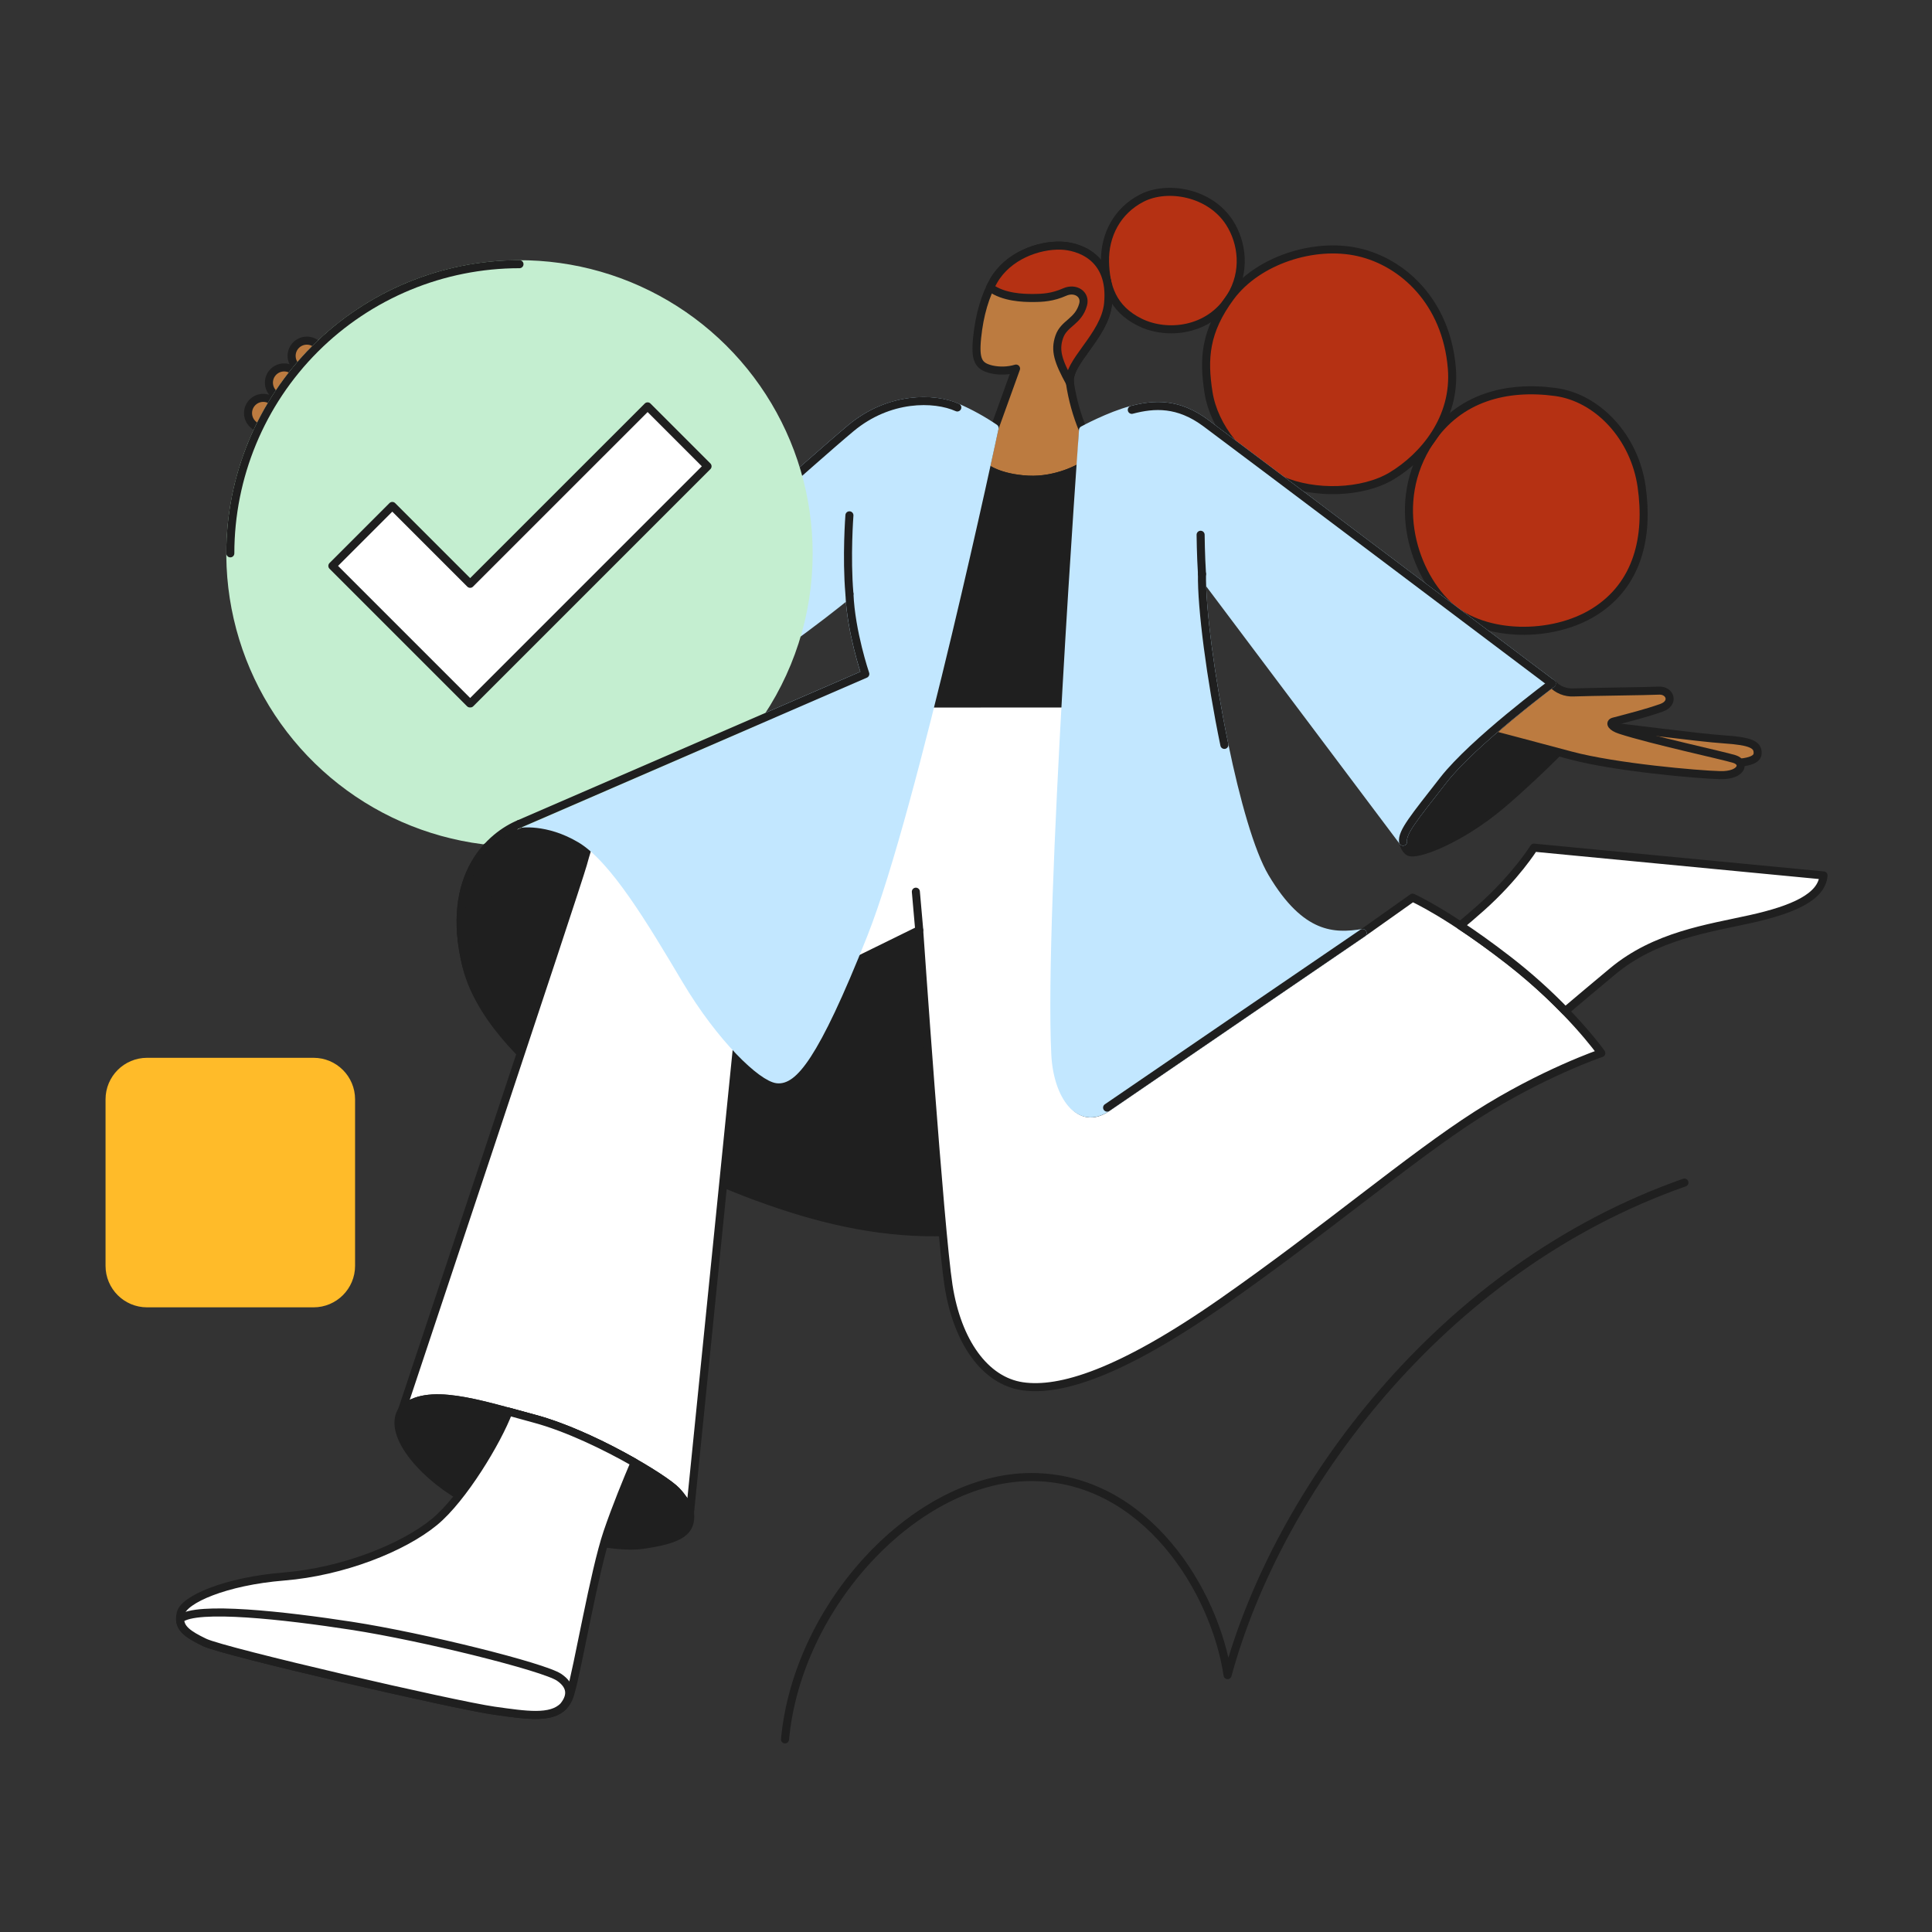 <svg width="1080" height="1080" viewBox="0 0 1080 1080" fill="none" xmlns="http://www.w3.org/2000/svg">
<rect x="0" y="0" width="1080" height="1080" fill="#333333" stroke="none"/>
<g clip-path="url(#clip0_703_93)">
<path d="M175.28 593.57H82.21C70.634 593.57 61.25 602.954 61.25 614.53V707.6C61.25 719.176 70.634 728.56 82.21 728.56H175.28C186.856 728.56 196.24 719.176 196.24 707.6V614.53C196.24 602.954 186.856 593.57 175.28 593.57Z" fill="#FFBB29" stroke="#FFBB29" stroke-width="4.5" stroke-miterlimit="10"/>
<path d="M147.16 239.43C151.86 239.43 155.67 235.62 155.67 230.92C155.67 226.22 151.86 222.41 147.16 222.41C142.46 222.41 138.65 226.22 138.65 230.92C138.65 235.62 142.46 239.43 147.16 239.43Z" fill="#BC7B40" stroke="#1F1F1F" stroke-width="4.5" stroke-linecap="round" stroke-linejoin="round"/>
<path d="M158.84 222.41C163.54 222.41 167.35 218.6 167.35 213.9C167.35 209.2 163.54 205.39 158.84 205.39C154.14 205.39 150.33 209.2 150.33 213.9C150.33 218.6 154.14 222.41 158.84 222.41Z" fill="#BC7B40" stroke="#1F1F1F" stroke-width="4.5" stroke-linecap="round" stroke-linejoin="round"/>
<path d="M171.53 207.44C176.23 207.44 180.04 203.63 180.04 198.93C180.04 194.23 176.23 190.42 171.53 190.42C166.83 190.42 163.02 194.23 163.02 198.93C163.02 203.63 166.83 207.44 171.53 207.44Z" fill="#BC7B40" stroke="#1F1F1F" stroke-width="4.5" stroke-linecap="round" stroke-linejoin="round"/>
<path d="M867.46 382.07C867.46 382.07 823.56 414.66 806.94 435.94C790.32 457.22 783.76 465.08 784.31 470.41C784.86 473.15 785.96 475.09 787.43 476.07C791.43 478.73 816.25 469.42 839.3 449.91C862.35 430.4 887.63 403.79 888.08 402.5C888.53 401.21 867.46 382.07 867.46 382.07Z" fill="#1F1F1F" stroke="#1F1F1F" stroke-width="4.5" stroke-linecap="round" stroke-linejoin="round"/>
<path d="M799.29 246.72C815.58 222.12 842.19 215.46 869.45 219.12C893.2 222.31 913.73 244.39 917.67 272C921.67 299.93 915.67 326.87 891.07 342.16C867.72 356.67 830.21 356.46 810.59 339.16C790.97 321.86 776.37 281.34 799.29 246.72Z" fill="#B53113" stroke="#1F1F1F" stroke-width="4.5" stroke-linecap="round" stroke-linejoin="round"/>
<path d="M896.06 405.68C905.94 406.54 948.93 412.33 963.9 413.33C978.87 414.33 982.85 416.33 982.52 421.33C982.19 426.33 971.88 426.98 956.91 426.65C942.85 426.34 909.69 425.32 899.38 422.65C889.07 419.98 888.41 405.01 896.06 405.68Z" fill="#BC7B40" stroke="#1F1F1F" stroke-width="4.5" stroke-linecap="round" stroke-linejoin="round"/>
<path d="M638.34 110.71C652.64 103.4 676.34 107.54 687.22 124.35C694.54 135.65 696.53 151.95 687.89 165.92C675.89 185.37 652.3 187.53 637.34 180.22C621.49 172.46 618.02 159.6 617.72 146.3C617.39 131.67 624.36 117.86 638.34 110.71Z" fill="#B53113" stroke="#1F1F1F" stroke-width="4.5" stroke-linecap="round" stroke-linejoin="round"/>
<path d="M687.89 165.92C702.94 145.61 734.44 135.32 759.38 140.98C784.32 146.64 808.55 168.98 811.59 205.82C813.92 234.09 795.59 255.37 778 266.01C761.89 275.74 734.77 276.65 716.15 268.34C693.7 258.34 678.57 238.41 675.58 219.46C672.59 200.51 673.59 185.2 687.89 165.92Z" fill="#B53113" stroke="#1F1F1F" stroke-width="4.5" stroke-linecap="round" stroke-linejoin="round"/>
<path d="M290.39 460.55C274.94 466.92 248.27 488.92 260.68 539.91C273.09 590.9 352.02 642.78 422.96 668.91C493.9 695.04 549.64 696.7 627.83 666.72C686.83 644.11 714.27 605.5 714.27 605.5C714.27 605.5 481.05 459.22 426.95 453.9C372.85 448.58 318.32 449.02 290.39 460.55Z" fill="#1F1F1F" stroke="#1F1F1F" stroke-width="4.5" stroke-linecap="round" stroke-linejoin="round"/>
<path d="M843.29 536.81C809.6 510.65 789.64 501.81 789.64 501.81L761.71 521.6C761.71 521.6 635.26 607.93 618.88 619.2C603.42 629.84 591.95 612.77 590.78 589.44C588.83 550.82 592.18 468.5 596.14 393.5L595.88 393.16L496.88 393.22C496.88 393.22 352.95 451.22 342.31 456.57C331.67 461.92 329.41 470.3 325.83 483.16C322.25 496.02 224.77 788.21 224.77 788.21C238.51 774.91 267.33 784.66 298.77 793.09C330.21 801.52 371.49 826.34 378.14 833.44C384.79 840.54 385.68 845.85 385.68 845.85L413.61 569.18L513.83 519.96C513.83 519.96 525.35 687.12 530.23 718.6C535.11 750.08 550.63 771.81 571.47 774.91C592.31 778.01 626 767.82 683.2 727.91C740.4 688 788.73 646.77 825.53 623.27C862.33 599.77 895.14 588.69 895.14 588.69C895.14 588.69 876.99 562.97 843.29 536.81Z" fill="white" stroke="#1F1F1F" stroke-width="4.5" stroke-linecap="round" stroke-linejoin="round"/>
<path d="M378.18 833.44C371.53 826.34 330.29 801.51 298.81 793.09C267.33 784.67 238.51 774.91 224.81 788.21C215.67 802.12 238.55 827.21 262.5 839.21C286.45 851.21 337.43 866.7 359.15 863.6C380.87 860.5 386.64 856.06 385.76 845.86C385.72 845.85 384.83 840.5 378.18 833.44Z" fill="#1F1F1F" stroke="#1F1F1F" stroke-width="4.5" stroke-linecap="round" stroke-linejoin="round"/>
<path d="M857.48 473.85C857.48 473.85 847.28 490.25 827.77 507.55C823.36 511.46 819.56 514.7 816.33 517.37C823.9 522.37 832.95 528.78 843.33 536.81C854.546 545.519 865.135 555.005 875.02 565.2C882.63 558.75 891.85 550.99 901.42 543.02C925.36 523.07 954.62 519.07 978.57 513.75C1002.52 508.43 1018.47 501.34 1019.36 489.37L857.48 473.85Z" fill="white" stroke="#1F1F1F" stroke-width="4.5" stroke-linecap="round" stroke-linejoin="round"/>
<path d="M555.53 156.83C550.8 164.98 547.53 175.89 546.22 188.75C544.91 201.61 547.11 204.75 554.22 206.49C558.767 207.512 563.499 207.357 567.97 206.04L555.97 239.3L551.1 261.5C551.1 261.5 558.2 267.26 574.6 268.15C591 269.04 604.31 261.05 604.31 261.05L605.42 240.44C601.901 231.979 599.442 223.115 598.1 214.05C596.33 202.53 617.57 187.89 619.38 169.71C622.04 143.11 602.26 137.66 593.22 137.35C580.36 136.87 563.52 143.08 555.53 156.83Z" fill="#BC7B40" stroke="#1F1F1F" stroke-width="4.5" stroke-linecap="round" stroke-linejoin="round"/>
<path d="M574.6 268.12C558.79 267.26 551.6 261.89 551.15 261.5C544.9 289.91 533.26 341.62 520.39 393.15H595.88L604.31 261.02C604.31 261.02 591.01 269 574.6 268.12Z" fill="#1F1F1F" stroke="#1F1F1F" stroke-width="4.5" stroke-linecap="round" stroke-linejoin="round"/>
<path d="M513.86 519.96L511.97 498.46" stroke="#1F1F1F" stroke-width="4.5" stroke-linecap="round" stroke-linejoin="round"/>
<path d="M593.22 137.32C580.36 136.87 563.52 143.08 555.53 156.83C554.81 158.07 554.13 159.39 553.47 160.76C561.03 166.33 572.06 166.58 577.15 166.58C583.15 166.58 588.44 166.22 595.15 163.26C601.15 160.6 607.05 164.46 605.46 170.26C602.8 179.9 594.81 180.57 592.15 188.26C589.49 195.95 591.49 201.89 598.15 214.08C596.38 202.56 617.62 187.92 619.43 169.74C622.04 143.08 602.26 137.63 593.22 137.32Z" fill="#B53113" stroke="#1F1F1F" stroke-width="4.5" stroke-linecap="round" stroke-linejoin="round"/>
<path d="M867.46 382.07C869.009 383.766 870.917 385.095 873.045 385.96C875.173 386.825 877.467 387.204 879.76 387.07C888.08 386.73 921 386.4 927.32 386.07C933.64 385.74 936.32 393.07 928.65 395.71C919.76 398.8 912.02 400.71 902.04 403.36C899.45 404.05 900.87 406.44 905.7 408.02C922.99 413.67 963.23 422.32 969.55 424.31C975.87 426.3 973.87 433.62 961.55 433.31C949.23 433 903.02 428.99 878.08 422.31C853.14 415.63 832.85 410.31 832.85 410.31C847.17 397.36 867.46 382.07 867.46 382.07Z" fill="#BC7B40" stroke="#1F1F1F" stroke-width="4.5" stroke-linecap="round" stroke-linejoin="round"/>
<path d="M189.83 220.81C193.34 226.88 193.18 245.93 199.43 260.94C205.68 275.95 217.28 281.72 217.28 281.72" stroke="#1F1F1F" stroke-width="4.5" stroke-linecap="round" stroke-linejoin="round"/>
<path d="M298.83 793.09C293.9 791.77 289.04 790.42 284.29 789.09C278.06 805.65 258.76 837.66 242.97 850.69C225.23 865.32 191.53 878.62 158.72 881.28C125.91 883.94 102.83 894.18 101.06 901.72C99.29 909.26 103.28 912.8 114.36 918.12C125.44 923.44 254.03 953.12 276.2 956.26C298.37 959.4 314.33 962.02 318.77 946.94C323.21 931.86 332.07 878.66 339.6 856.49C344.36 842.49 350.71 827.09 354.75 817.63C338.58 808.37 317.06 797.97 298.83 793.09Z" fill="white" stroke="#1F1F1F" stroke-width="4.5" stroke-linecap="round" stroke-linejoin="round"/>
<path d="M312.56 937.63C304.13 931.87 236.74 915.02 196.39 908.81C159.48 903.13 109.58 897.46 100.68 905.02C100.75 910.42 105.04 913.65 114.36 918.12C125.45 923.44 254.03 953.12 276.2 956.26C294.14 958.77 308.01 960.98 315 953.75C320.01 947.6 319.06 942.08 312.56 937.63Z" fill="white" stroke="#1F1F1F" stroke-width="4.5" stroke-linecap="round" stroke-linejoin="round"/>
<path d="M605.42 240.41C605.42 240.41 620.05 232.41 632.68 229.1C645.31 225.79 658.62 225.1 673.92 236.41C689.22 247.72 867.46 382.07 867.46 382.07C867.46 382.07 823.56 414.66 806.94 435.94C790.32 457.22 783.66 465.2 784.32 470.5L671.92 320.88C671.56 339.41 676.72 379.17 684.43 416.4C690.83 447.32 698.98 476.49 707.17 490.31C727.29 524.23 745.91 524.06 761.71 521.57C761.71 521.57 635.26 607.9 618.88 619.17C603.42 629.81 591.1 612.74 589.93 589.41C585.94 509.26 605.42 240.41 605.42 240.41Z" fill="#C2E7FF" stroke="#C2E7FF" stroke-width="4.5" stroke-linecap="round" stroke-linejoin="round"/>
<path d="M555.98 239.3C555.98 239.3 510.75 451.68 482.83 522.18C454.91 592.68 442.92 604.18 434.5 603.32C426.08 602.46 403.02 580.71 383.5 547.89C363.98 515.07 343.15 480.06 324.5 468.97C305.85 457.88 290.36 460.55 290.36 460.55L483.68 376.75C483.68 376.75 475.68 353.25 474.81 331.96C474.81 331.96 433.57 366.11 397.66 385.61C369.73 400.79 338.24 401.61 299.23 393.15C260.22 384.69 201.23 354.15 201.23 354.15C211.43 354.15 229.68 340.04 240.23 310.92C249.02 286.65 258.43 258.13 258.43 258.13L375.49 327.99C375.49 327.99 454.41 257.05 475.69 239.32C496.97 221.59 522.25 222.02 535.11 227.79C542.408 230.973 549.395 234.826 555.98 239.3Z" fill="#C2E7FF" stroke="#C2E7FF" stroke-width="4.5" stroke-linecap="round" stroke-linejoin="round"/>
<path d="M474.83 331.96C473.05 311.13 474.83 288.07 474.83 288.07" stroke="#1F1F1F" stroke-width="4.5" stroke-linecap="round" stroke-linejoin="round"/>
<path d="M671.92 320.88C671.26 310.68 671.15 298.94 671.15 298.94" stroke="#1F1F1F" stroke-width="4.5" stroke-linecap="round" stroke-linejoin="round"/>
<path d="M438.83 972.33C445.83 896.51 512.66 825.68 576.5 825.68C640.34 825.68 679.24 889.5 686.22 936.41C714.16 833.66 804.94 708.96 941.61 661.07" stroke="#1F1F1F" stroke-width="4.5" stroke-linecap="round" stroke-linejoin="round"/>
<path d="M258.46 258.11L375.52 327.97C375.52 327.97 454.44 257.03 475.72 239.3C497 221.57 522.28 222 535.14 227.77" stroke="#1F1F1F" stroke-width="4.5" stroke-linecap="round" stroke-linejoin="round"/>
<path d="M632.68 229.1C645.32 225.77 658.62 225.1 673.92 236.41C689.22 247.72 867.46 382.07 867.46 382.07" stroke="#1F1F1F" stroke-width="4.5" stroke-linecap="round" stroke-linejoin="round"/>
<path d="M761.71 521.57C761.71 521.57 635.26 607.9 618.88 619.17" stroke="#1F1F1F" stroke-width="4.5" stroke-linecap="round" stroke-linejoin="round"/>
<path d="M671.92 320.88C671.56 339.41 676.72 379.17 684.43 416.4" stroke="#1F1F1F" stroke-width="4.5" stroke-linecap="round" stroke-linejoin="round"/>
<path d="M867.46 382.07C867.46 382.07 823.56 414.66 806.94 435.94C790.32 457.22 783.66 465.2 784.32 470.5" stroke="#1F1F1F" stroke-width="4.5" stroke-linecap="round" stroke-linejoin="round"/>
<path d="M452.03 309.32C452.026 278.229 443.055 247.799 426.192 221.678C409.33 195.556 385.292 174.852 356.961 162.048C328.629 149.243 297.205 144.881 266.457 149.484C235.709 154.088 206.94 167.462 183.601 188.002C160.261 208.543 143.341 235.379 134.868 265.293C126.395 295.207 126.729 326.93 135.831 356.659C144.932 386.388 162.414 412.862 186.181 432.906C209.948 452.951 238.992 465.715 269.83 469.67L421.61 403.73C441.437 376.247 452.082 343.208 452.03 309.32Z" fill="#C4EED0" stroke="#C4EED0" stroke-width="4.5" stroke-miterlimit="10"/>
<path d="M395.52 260.66L362.02 227.16L262.82 326.35L219.3 282.83L185.79 316.34L262.68 393.22L262.82 393.08L262.96 393.22L395.52 260.66Z" fill="white" stroke="#1F1F1F" stroke-width="4.5" stroke-linecap="round" stroke-linejoin="round"/>
<path d="M290.39 147.68C247.52 147.68 206.407 164.71 176.093 195.023C145.78 225.337 128.75 266.45 128.75 309.32" stroke="#1F1F1F" stroke-width="4.5" stroke-linecap="round" stroke-linejoin="round"/>
<path d="M290.39 460.55L483.71 376.75C483.71 376.75 475.71 353.25 474.84 331.96" stroke="#1F1F1F" stroke-width="4.5" stroke-linecap="round" stroke-linejoin="round"/>
<path d="M290.39 460.55C274.94 466.92 248.27 488.92 260.68 539.91L290.39 460.55Z" fill="#1F1F1F"/>
<path d="M290.39 460.55C274.94 466.92 248.27 488.92 260.68 539.91" stroke="#1F1F1F" stroke-width="4.5" stroke-linecap="round" stroke-linejoin="round"/>
</g>
<defs>
<clipPath id="clip0_703_93">
<rect width="962.57" height="869.58" fill="white" transform="translate(59 105)"/>
</clipPath>
</defs>
</svg>
